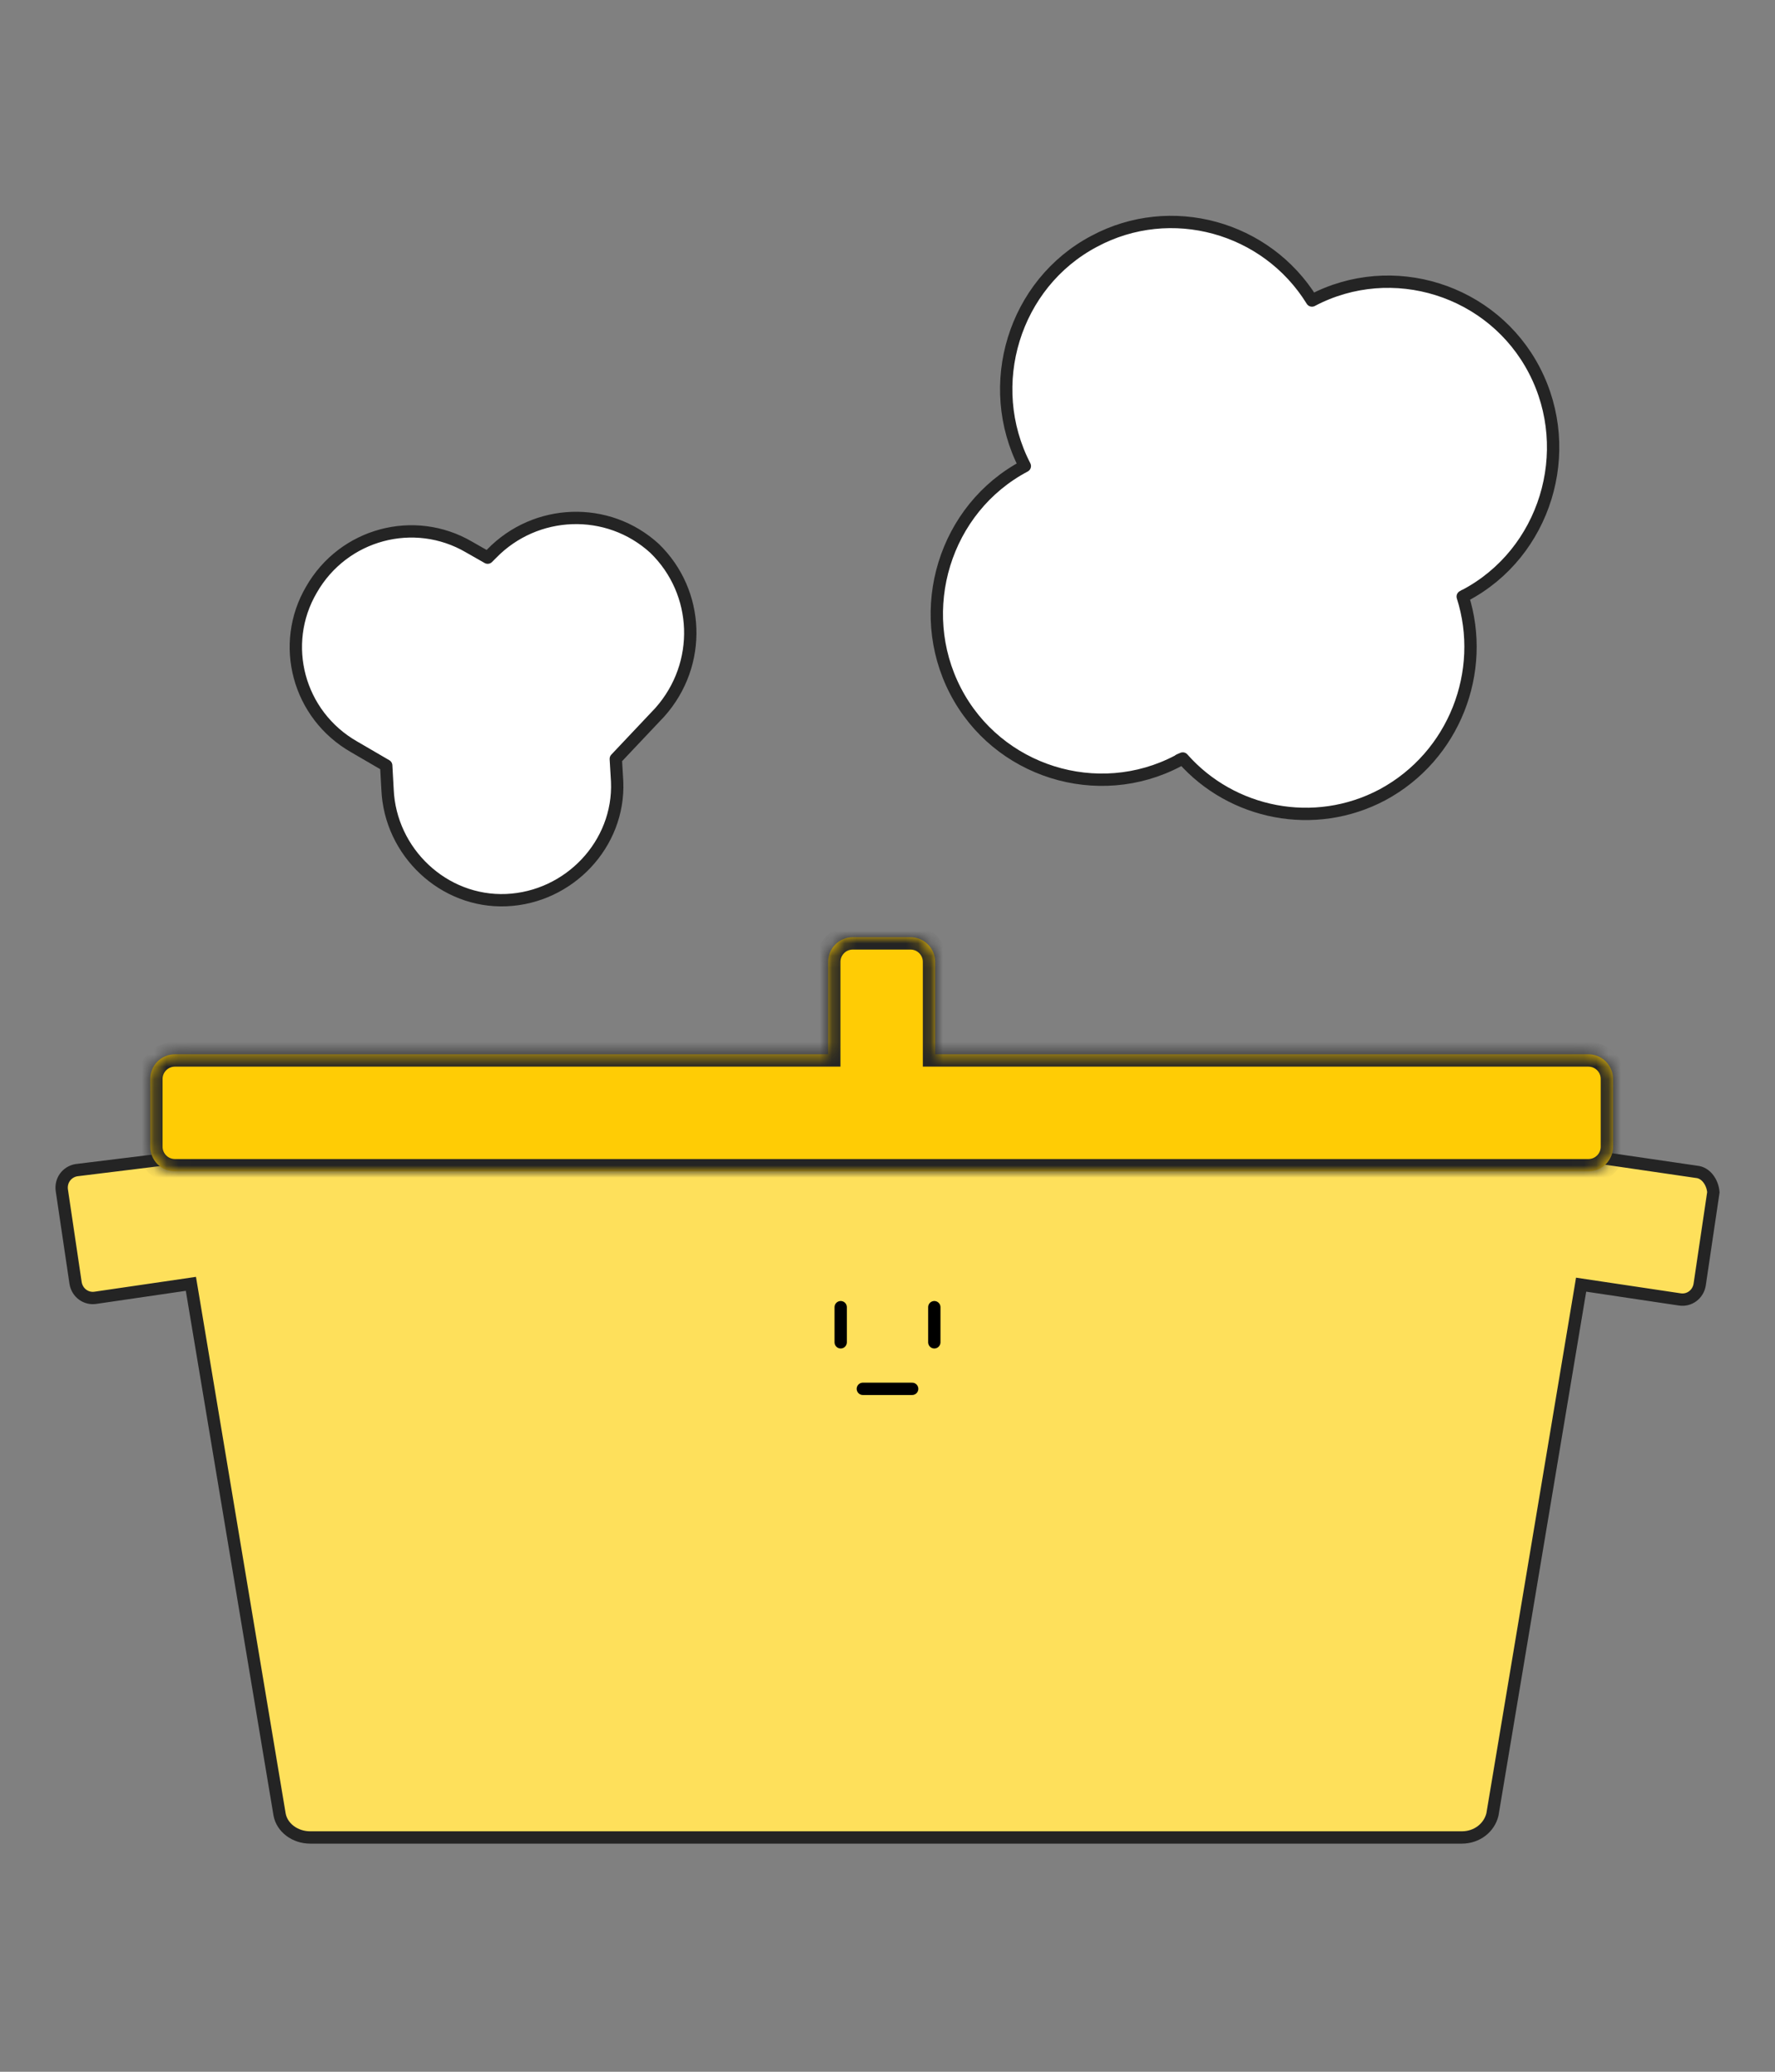 <svg width="144" height="168" viewBox="0 0 144 168" fill="none" xmlns="http://www.w3.org/2000/svg">
<rect x="0" y="0" width="144" height="168" fill="#808080" stroke="none"/>
<path d="M106.435 24.369C102.747 18.391 94.982 16.236 88.77 19.567C82.267 22.997 79.744 31.228 83.141 37.793C76.638 41.223 74.114 49.454 77.511 56.019C80.908 62.585 89.061 65.132 95.565 61.703C95.662 61.605 95.759 61.605 95.953 61.507C99.932 66.014 106.63 67.386 112.162 64.447C117.986 61.311 120.606 54.452 118.665 48.376C118.762 48.376 118.762 48.278 118.859 48.278C125.362 44.849 127.886 36.617 124.489 30.052C121.092 23.487 112.938 20.939 106.435 24.369Z" fill="white" stroke="#242424" stroke-miterlimit="10" stroke-linecap="round" stroke-linejoin="round"/>
<path d="M137.626 95.023L129.907 93.895L128.271 90.227C128.533 88.834 127.355 87.574 125.785 87.574L16.324 87.849C14.754 87.849 13.576 89.109 13.838 90.501L14.819 93.829L6.198 94.89C5.413 95.023 4.889 95.752 5.02 96.548L6.132 104.041C6.263 104.837 6.983 105.367 7.768 105.235L15.487 104.107L22.683 147.144C22.88 148.205 23.926 149.001 25.169 149.001H118.589C119.832 149.001 120.813 148.205 121.075 147.144L128.271 104.174L136.252 105.367C137.037 105.5 137.757 104.97 137.888 104.174L139 96.681C138.935 95.885 138.411 95.089 137.626 95.023Z" fill="#FEE05B" stroke="#242424" stroke-miterlimit="10"/>
<path d="M68.203 106L68.203 108.848" stroke="black" stroke-linecap="round"/>
<path d="M75.798 106L75.798 108.848" stroke="black" stroke-linecap="round"/>
<path d="M70 112.621H74" stroke="black" stroke-linecap="round"/>
<path d="M53.098 44.464C49.308 41.006 43.46 41.222 39.886 44.896L39.562 45.22L38.046 44.356C33.606 41.762 27.866 43.275 25.267 47.814C22.669 52.244 24.185 57.971 28.733 60.565L31.332 62.078L31.44 64.023C31.657 69.102 35.988 73.208 41.078 72.992C46.167 72.776 50.282 68.453 50.066 63.374L49.957 61.537L53.531 57.755C56.996 53.865 56.78 48.03 53.098 44.464Z" fill="white" stroke="#242424" stroke-miterlimit="10" stroke-linecap="round" stroke-linejoin="round"/>
<mask id="path-7-inside-1" fill="white">
<path fill-rule="evenodd" clip-rule="evenodd" d="M69.184 76C68.079 76 67.184 76.895 67.184 78V85.494H14.19C13.085 85.494 12.19 86.389 12.19 87.494V92.987C12.19 94.092 13.085 94.987 14.19 94.987H128.862C129.966 94.987 130.862 94.092 130.862 92.987V87.494C130.862 86.389 129.966 85.494 128.862 85.494H75.867V78C75.867 76.895 74.972 76 73.867 76H69.184Z"/>
</mask>
<path fill-rule="evenodd" clip-rule="evenodd" d="M69.184 76C68.079 76 67.184 76.895 67.184 78V85.494H14.19C13.085 85.494 12.19 86.389 12.19 87.494V92.987C12.19 94.092 13.085 94.987 14.19 94.987H128.862C129.966 94.987 130.862 94.092 130.862 92.987V87.494C130.862 86.389 129.966 85.494 128.862 85.494H75.867V78C75.867 76.895 74.972 76 73.867 76H69.184Z" fill="#FFCC05"/>
<path d="M67.184 85.494V86.494H68.184V85.494H67.184ZM75.867 85.494H74.867V86.494H75.867V85.494ZM68.184 78C68.184 77.448 68.632 77 69.184 77V75C67.527 75 66.184 76.343 66.184 78H68.184ZM68.184 85.494V78H66.184V85.494H68.184ZM14.19 86.494H67.184V84.494H14.19V86.494ZM13.19 87.494C13.19 86.942 13.637 86.494 14.19 86.494V84.494C12.533 84.494 11.19 85.837 11.19 87.494H13.19ZM13.19 92.987V87.494H11.19V92.987H13.19ZM14.19 93.987C13.637 93.987 13.19 93.54 13.19 92.987H11.19C11.19 94.644 12.533 95.987 14.19 95.987V93.987ZM128.862 93.987H14.19V95.987H128.862V93.987ZM129.862 92.987C129.862 93.54 129.414 93.987 128.862 93.987V95.987C130.518 95.987 131.862 94.644 131.862 92.987H129.862ZM129.862 87.494V92.987H131.862V87.494H129.862ZM128.862 86.494C129.414 86.494 129.862 86.942 129.862 87.494H131.862C131.862 85.837 130.518 84.494 128.862 84.494V86.494ZM75.867 86.494H128.862V84.494H75.867V86.494ZM74.867 78V85.494H76.867V78H74.867ZM73.867 77C74.419 77 74.867 77.448 74.867 78H76.867C76.867 76.343 75.524 75 73.867 75V77ZM69.184 77H73.867V75H69.184V77Z" fill="#242424" mask="url(#path-7-inside-1)"/>
</svg>
